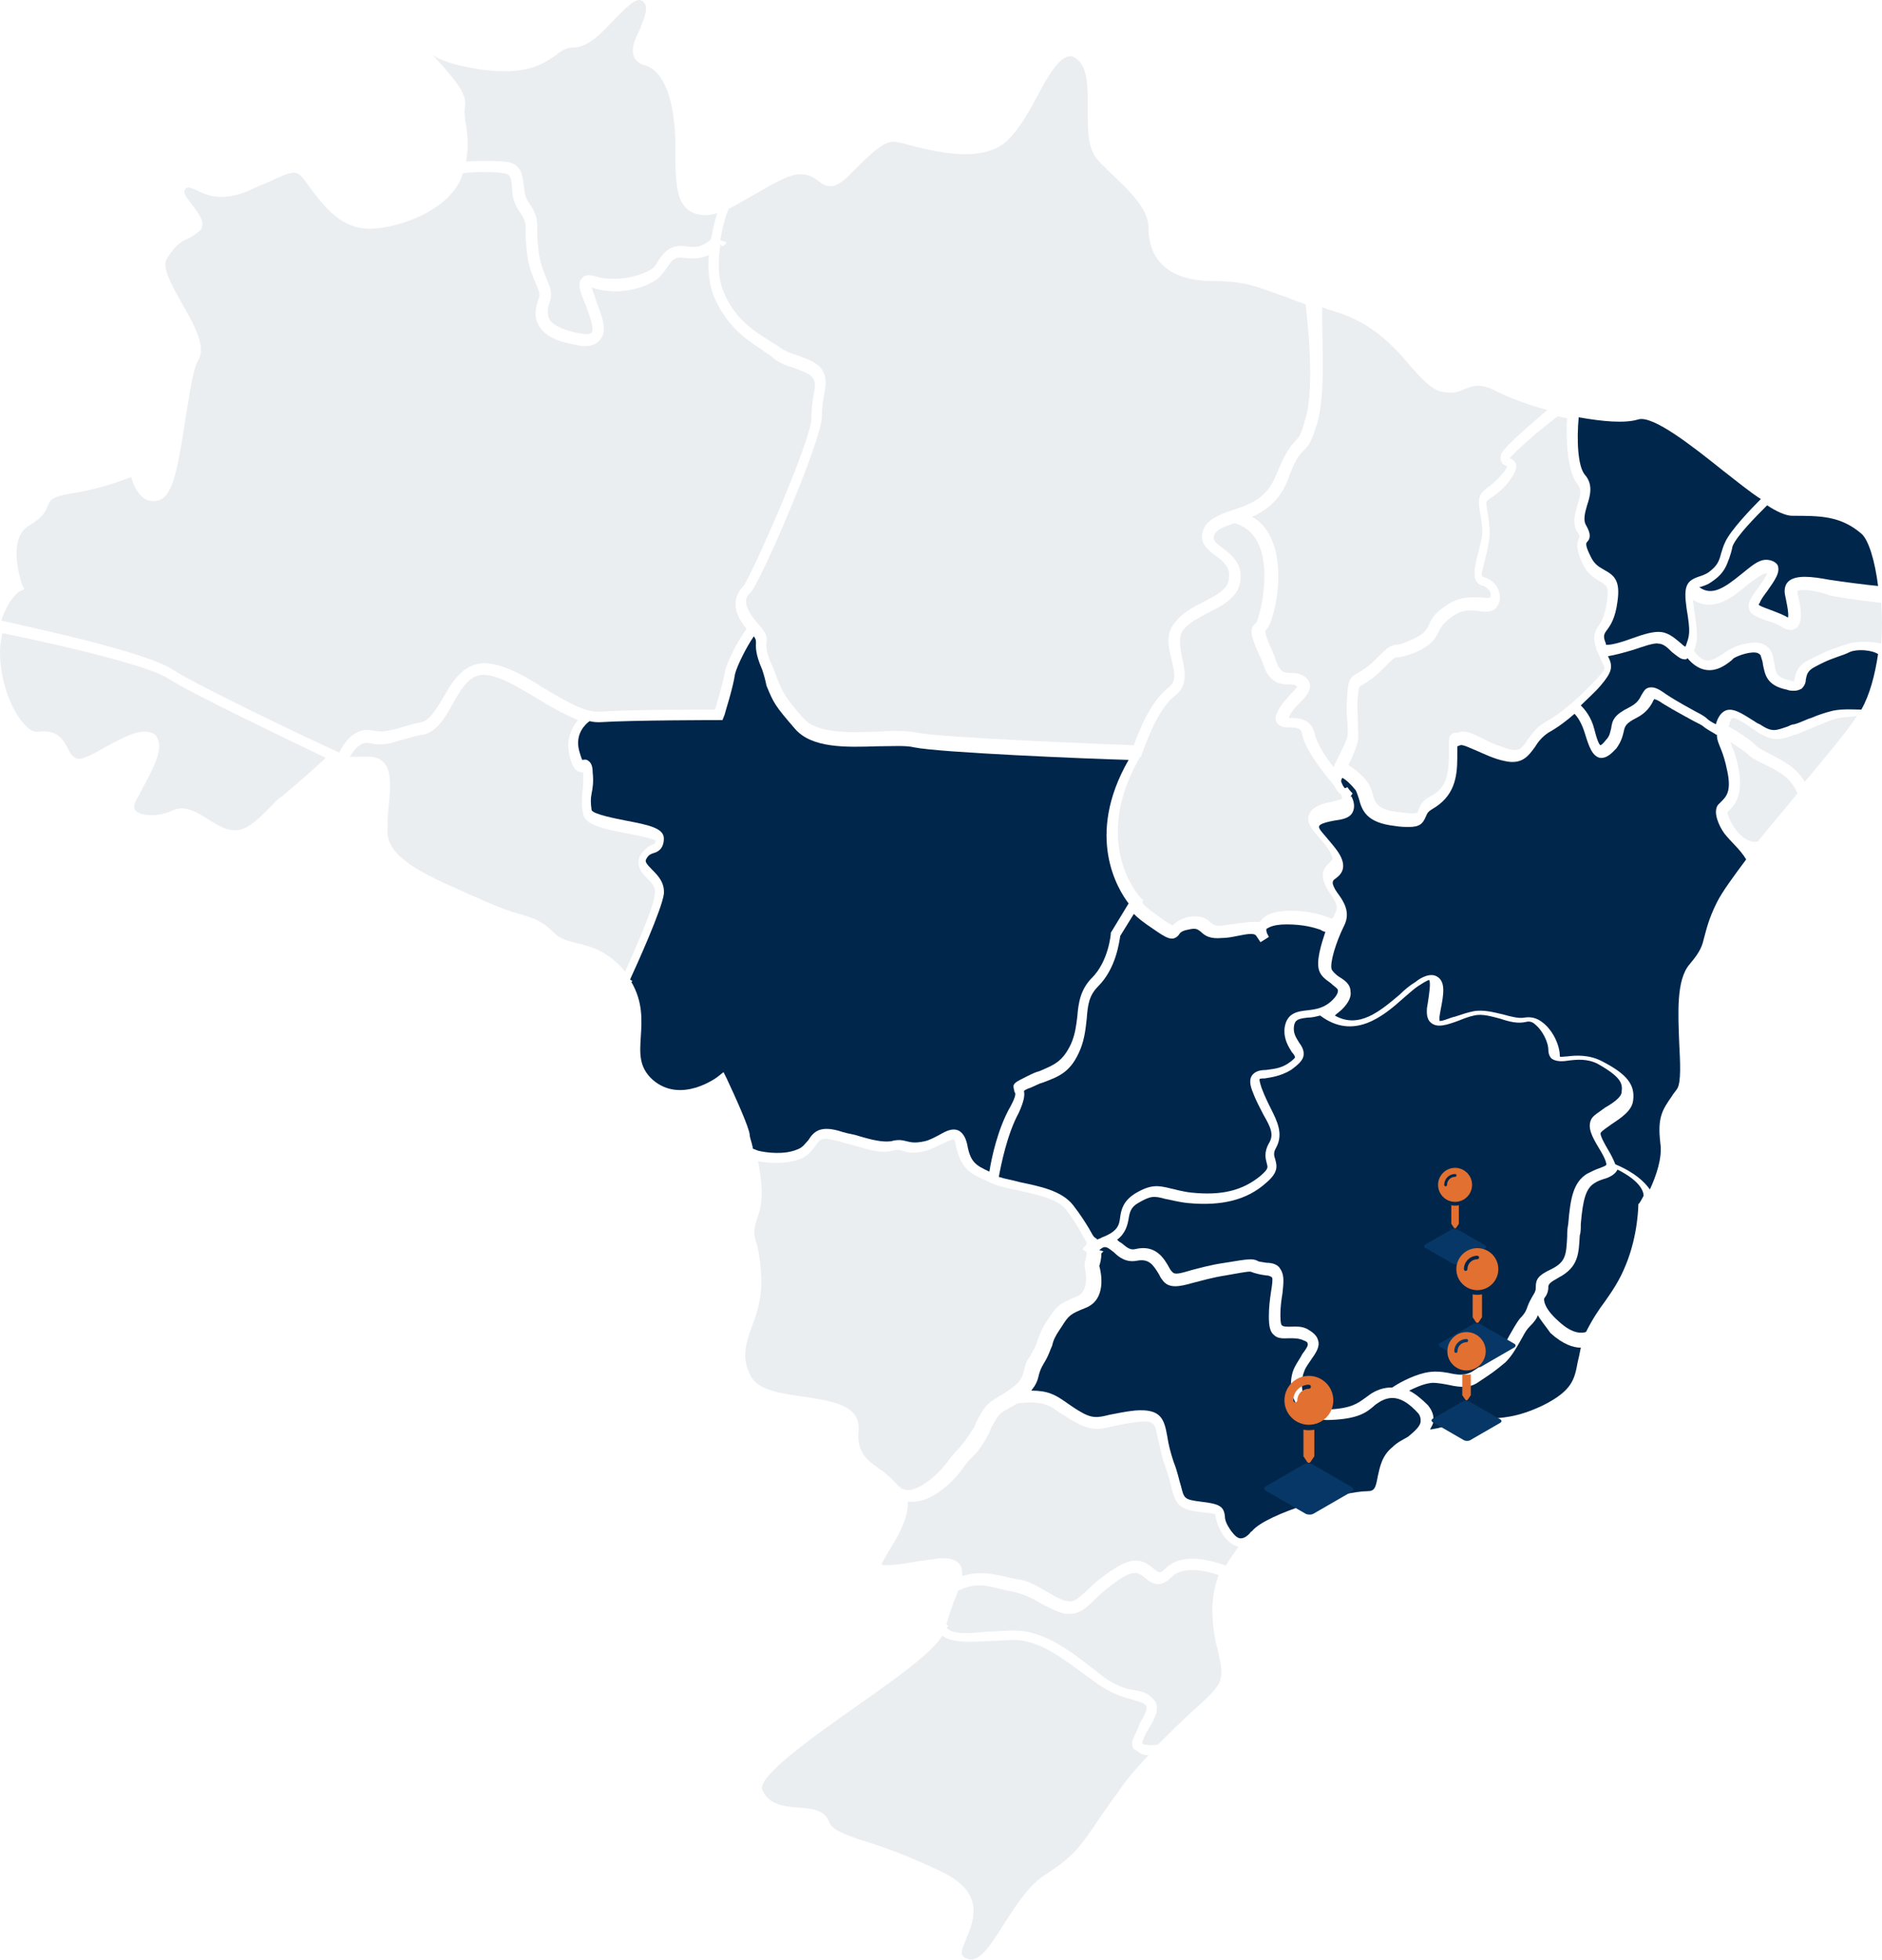 <?xml version="1.0" encoding="utf-8"?>
<svg version="1.1" id="Camada_1" data-name="Camada 1" xmlns="http://www.w3.org/2000/svg" width="516" height="537" viewBox="0 0 516 537" 
style="enable-background:new 0 0 516 537;" xml:space="preserve" fill="none">
<path d="M321.203 432.139C317.76 435.584 315.464 433.574 314.029 432.426C312.307 430.99 311.159 430.129 307.428 432.426C303.984 434.722 301.688 436.732 299.966 438.454C297.67 440.751 295.948 442.186 293.365 442.186C293.078 442.186 292.504 442.186 291.93 442.186C289.634 441.612 287.625 440.464 285.329 439.316C283.033 437.88 280.45 436.732 277.868 436.158C276.433 435.871 274.998 435.584 273.85 435.297C270.406 434.435 267.536 433.574 262.657 435.871C262.37 436.732 262.083 437.88 261.509 438.741C260.935 440.751 260.074 442.761 259.5 445.057L259.787 445.344L260.074 445.631L259.5 445.918C260.935 447.928 265.527 447.641 270.693 447.067C272.989 447.067 275.572 446.78 278.155 446.78C285.903 446.78 293.365 452.234 299.105 456.827C300.827 457.976 302.262 459.411 303.697 460.272C306.854 462.282 309.15 462.856 311.159 463.143C312.881 463.43 314.316 463.717 315.751 465.152C318.621 467.449 316.612 470.894 314.89 473.765C314.029 475.2 313.455 476.348 313.168 477.497C313.168 477.784 313.168 477.784 313.168 477.784C313.455 478.071 315.464 478.358 317.473 478.071C320.916 474.626 324.073 471.468 326.943 468.884C329.813 466.301 332.396 464.004 333.544 462.282C335.553 459.698 334.979 456.827 333.831 451.947C332.97 448.789 332.396 445.057 332.396 440.751C332.396 437.306 333.257 434.148 334.118 431.565C331.535 430.703 324.647 428.694 321.203 432.139Z" fill="#EBEEF1"/>
<path d="M507.176 178.651C506.028 179.225 505.167 179.512 504.306 179.799C502.871 180.373 501.436 180.66 497.705 182.67C495.409 183.818 495.409 184.966 495.122 186.115C495.122 186.976 494.835 187.837 493.974 188.698C493.4 188.985 492.826 189.272 491.965 189.272C491.391 189.272 490.53 189.272 489.956 188.985C484.216 187.837 483.929 184.679 483.355 182.096C483.355 181.521 483.068 180.66 482.781 179.799C482.781 179.512 482.494 179.225 481.92 178.938C480.198 178.364 476.754 179.512 475.319 180.373L474.745 180.947C473.31 182.096 470.727 184.105 467.57 183.531C465.849 183.244 464.127 182.096 462.692 180.373C462.692 180.373 462.405 180.373 462.405 180.66C462.118 180.66 462.118 180.66 461.831 180.66C460.683 180.66 459.535 179.512 458.387 178.651C457.239 177.502 456.091 176.354 454.656 176.354C453.508 176.067 450.351 177.215 447.768 178.076C444.898 178.938 442.602 179.512 440.88 179.799C442.315 182.67 442.028 184.105 438.871 187.837C437.149 189.847 435.14 191.569 433.418 193.292C434.566 194.44 436.288 196.449 437.149 199.894C438.01 203.339 438.584 204.2 438.871 204.2C438.871 204.2 439.445 203.913 440.306 202.765C441.454 201.617 441.454 200.468 441.741 199.607C442.028 197.311 442.602 195.875 446.62 193.866C448.916 192.717 449.49 191.569 450.064 190.421C450.638 189.56 450.925 188.698 452.073 188.411C453.508 188.124 454.656 188.698 456.665 190.134C460.109 192.43 462.979 193.866 464.988 195.014C466.71 195.875 467.571 196.449 468.145 197.023C468.431 197.311 469.292 197.885 470.44 198.459C471.014 196.449 471.875 195.301 473.023 194.727C475.032 193.866 477.328 195.301 480.485 197.311C481.059 197.598 481.633 198.172 482.494 198.459C485.938 200.755 486.799 200.181 490.243 199.033C490.817 198.746 491.391 198.459 491.965 198.459C493.974 197.885 495.409 197.024 496.557 196.736C498.566 195.875 500.288 195.301 502.584 194.727C505.454 194.153 508.61 194.44 510.332 194.44C512.628 190.421 514.063 184.966 514.924 179.225C513.202 178.076 509.184 177.789 507.176 178.651Z" fill="#00264B"/>
<path d="M312.593 245.826L313.454 246.688L313.167 247.262C313.454 247.836 314.602 248.984 318.333 251.568C318.907 252.142 320.916 253.29 321.49 253.577C322.351 252.716 323.499 251.855 325.795 251.281C329.239 250.707 330.674 251.568 331.822 252.716C332.683 253.29 332.97 253.865 335.266 253.577C336.988 253.29 338.136 253.29 339.571 253.003C341.867 252.716 343.876 252.429 345.311 252.716C345.311 252.716 345.311 252.429 345.598 252.429C346.746 250.707 349.329 249.558 353.633 249.558C353.633 249.558 353.633 249.558 353.92 249.558C359.086 249.558 362.243 250.707 363.965 251.281C364.539 251.568 365.4 251.855 365.4 251.568C365.4 251.568 365.687 251.281 365.974 250.42C367.122 248.41 366.261 247.262 364.826 244.965C363.965 243.817 363.104 242.382 362.817 240.946C362.243 238.362 363.678 237.214 364.539 236.353C365.4 235.492 365.687 235.492 364.826 233.769C363.965 232.047 362.817 230.898 361.669 229.463C359.66 227.166 357.077 224.583 359.947 221.712C361.382 220.564 363.391 219.99 365.113 219.703C365.974 219.415 367.696 219.128 367.983 218.841C367.983 218.841 367.983 218.267 367.696 217.693C367.122 217.406 366.261 216.258 365.687 215.109C362.817 211.664 357.938 205.636 357.077 201.33C356.79 199.607 355.929 199.32 353.633 199.32C352.485 199.32 351.051 199.32 350.19 198.172C349.329 197.024 349.903 195.588 350.19 195.301C351.051 193.004 352.772 191.569 353.92 190.134C354.494 189.56 355.642 188.411 355.642 188.124C355.068 187.55 354.494 187.55 353.346 187.55C351.337 187.55 348.181 187.263 346.459 182.383C345.885 180.66 345.311 179.512 344.737 178.364C343.302 174.632 342.154 172.335 344.45 170.613C345.311 169.177 348.468 157.407 345.311 149.656C343.876 146.211 341.58 144.202 338.423 143.34C335.84 144.202 333.544 145.063 332.97 146.498C332.396 147.934 332.97 148.508 335.266 150.23C337.562 151.953 340.432 154.249 340.145 158.555C339.858 163.436 335.553 165.732 331.535 167.742C328.952 169.177 326.369 170.325 324.647 172.335C322.925 174.345 323.499 176.928 324.073 180.086C324.934 183.818 325.795 187.837 322.064 190.708C316.611 195.014 313.454 206.21 313.167 206.21L312.88 207.358H312.593C298.818 231.186 312.593 245.826 312.593 245.826Z" fill="#EBEEF1"/>
<path d="M421.651 360.37C421.364 361.231 420.79 362.092 419.355 363.527C418.207 364.676 417.633 366.111 416.772 367.547C415.624 369.556 414.476 371.566 412.754 373.288C409.597 375.872 409.597 375.872 405.292 378.742C402.423 380.752 399.266 379.891 396.396 379.317C394.674 379.03 392.952 378.742 391.804 379.03C390.082 379.317 388.073 380.178 386.351 381.039C388.073 381.9 389.795 383.336 391.517 385.058C392.665 386.494 393.239 387.929 392.952 389.651C392.952 390.226 392.378 391.087 392.091 391.661H392.378C394.387 391.374 396.396 390.8 398.979 389.938C402.136 388.79 405.005 388.79 407.588 388.79C411.606 388.503 415.911 388.503 423.086 385.058C431.122 381.039 431.696 377.881 432.557 373.288C432.844 372.14 433.131 370.704 433.418 369.269C431.409 369.269 428.539 368.408 425.095 365.25C423.66 363.24 422.225 361.518 421.651 360.37Z" fill="#00264B"/>
<path d="M413.902 125.541C414.476 125.828 415.337 126.116 415.624 127.264C415.911 128.412 415.337 129.848 413.329 132.431C411.32 134.728 409.598 135.876 408.737 136.45C407.302 137.311 407.302 137.312 407.876 140.469C408.737 145.924 408.45 147.359 407.876 150.23C407.876 150.517 407.589 151.091 407.589 151.665C407.302 152.239 407.302 153.101 407.015 153.962C406.728 155.11 405.867 157.694 406.441 157.981C408.45 158.555 410.459 159.99 411.033 162.287C411.607 164.01 411.033 165.445 410.172 166.593C409.024 167.742 407.302 167.742 405.58 167.454C403.571 167.167 400.701 166.88 397.831 169.177C395.535 170.899 394.961 172.048 394.387 173.196C393.526 174.918 392.665 176.641 388.36 178.65C385.49 179.799 384.055 180.086 383.194 180.086C382.333 180.086 382.046 180.373 378.889 183.531C376.306 186.114 374.584 186.976 373.723 187.55C372.575 188.124 372.575 188.124 372.288 190.708C372.001 193.578 372.288 195.875 372.288 197.885C372.288 199.894 372.575 201.329 372.288 203.052C372.001 204.487 371.141 206.497 370.28 208.506C369.993 208.793 369.993 209.08 369.706 209.655C371.141 210.516 373.436 212.238 374.871 214.248C375.732 215.396 376.019 216.544 376.306 217.406C376.88 219.702 377.454 221.999 383.768 222.573C388.647 223.147 388.647 222.86 388.934 221.999C389.221 221.138 389.795 219.415 392.091 218.267C396.109 216.257 397.257 213.1 397.257 206.784C397.257 205.636 397.257 204.774 397.257 204.2C397.257 202.478 397.257 201.904 397.831 201.329C398.405 200.755 398.979 200.755 399.266 200.755C399.553 200.755 399.553 200.755 399.84 200.755C401.562 199.894 403.858 201.042 406.728 202.478C408.737 203.626 411.32 204.487 413.902 205.348C416.485 205.923 417.346 205.061 418.781 202.765C419.929 201.329 421.077 199.32 423.66 197.885C428.252 195.301 432.844 191.282 437.723 186.114C440.306 183.244 440.306 183.244 439.158 181.234C438.871 180.66 438.584 179.799 438.01 178.65C438.01 178.363 437.723 178.363 437.723 178.076V177.789C436.575 174.631 437.149 173.196 438.297 171.474C439.158 170.325 440.019 168.603 440.593 164.871C441.167 160.852 440.593 160.565 438.871 159.416C437.436 158.555 435.14 157.407 433.705 153.962C431.983 150.23 432.27 148.507 433.131 147.072C433.131 147.072 433.131 146.785 432.557 145.924C430.835 143.34 431.983 140.469 432.557 138.173C433.418 135.589 433.705 134.154 432.557 132.718C429.4 128.986 429.4 118.652 429.687 114.633C428.826 114.345 427.965 114.345 427.104 114.058C421.364 118.364 415.624 123.532 413.902 125.541Z" fill="#EBEEF1"/>
<path d="M443.463 320.466C442.889 321.902 440.88 322.763 439.732 323.05C438.871 323.337 438.01 323.624 437.149 324.198C434.853 325.634 433.992 328.504 433.418 335.394C433.418 336.543 433.418 337.691 433.131 338.552C432.844 343.432 432.844 347.164 427.391 350.035C424.808 351.471 424.808 351.758 424.521 352.332C424.521 353.193 424.521 354.341 423.373 355.777C423.373 355.777 422.799 358.073 427.391 362.092C431.409 365.824 433.992 365.25 434.853 364.963C436.575 361.518 438.297 358.934 440.019 356.638C442.028 353.767 444.037 350.896 445.759 346.59C449.203 338.265 449.203 329.94 449.203 329.653V329.94L449.49 329.653C449.49 329.653 450.064 328.792 450.638 327.643C450.638 326.495 449.777 323.624 443.463 320.466Z" fill="#00264B"/>
<path d="M302.549 342.858C302.549 342.858 302.262 343.145 301.975 343.432C301.975 344.868 301.688 346.016 301.401 346.877C301.975 348.887 303.41 356.064 297.67 358.36C293.365 360.083 293.078 360.37 291.069 363.527L290.495 364.389C289.347 366.111 288.773 367.259 288.486 368.695C287.912 369.843 287.625 371.279 286.19 373.575C285.33 375.011 285.043 375.872 284.756 377.02C284.469 378.455 283.895 379.604 282.747 381.039C287.338 381.039 289.347 382.187 292.217 384.197C293.078 384.771 294.226 385.632 295.661 386.494C299.392 388.79 300.827 388.503 304.271 387.642C305.993 387.355 308.289 386.781 311.159 386.494C318.334 385.919 319.195 388.79 320.056 393.67C320.343 395.68 320.917 397.977 321.778 400.56C322.926 403.431 323.213 405.441 323.787 407.163C324.648 410.608 324.648 410.895 329.239 411.469C334.118 412.043 335.553 412.618 335.84 415.488C335.84 416.349 336.127 417.498 337.562 419.507C338.423 420.656 339.284 421.517 340.145 421.517C341.293 421.517 342.154 420.656 342.728 420.081C342.728 419.794 343.015 419.794 343.302 419.507C347.32 414.627 368.557 408.598 374.871 408.598C376.88 408.598 377.167 407.737 377.741 404.579C378.315 401.996 378.889 398.838 381.759 396.541C383.194 395.106 384.629 394.532 386.064 393.67C387.786 392.235 389.508 390.8 389.508 389.364C389.508 388.79 389.508 388.216 388.934 387.355C384.055 381.9 380.898 382.762 378.602 383.91C377.741 384.484 377.167 384.771 376.593 385.345C374.584 387.068 372.288 388.79 364.827 389.077C359.661 389.364 357.078 387.068 355.643 385.058C353.347 381.613 353.634 377.02 355.069 374.436C355.643 373.288 356.504 372.14 357.078 370.991C357.939 369.843 358.8 368.695 358.513 368.121C358.513 367.834 358.226 367.547 357.365 367.259C356.217 366.685 354.782 366.685 353.634 366.685C352.199 366.685 350.477 366.972 349.329 365.824C348.181 364.963 347.894 363.24 347.894 360.657C347.894 358.073 348.181 356.064 348.468 354.054C348.755 352.332 349.042 350.322 348.755 350.035C348.468 349.748 347.894 349.461 347.033 349.461C345.024 349.174 344.163 348.887 343.302 348.6C342.728 348.312 342.441 348.312 336.127 349.461C332.396 350.035 329.526 350.896 327.23 351.47C323.213 352.619 320.343 353.193 318.621 350.609C318.334 350.322 318.047 349.748 317.76 349.174C316.038 346.303 314.89 344.868 311.733 345.442C308.863 346.016 306.854 344.58 305.419 343.145C304.271 342.284 303.697 341.71 302.836 341.71C302.549 341.71 301.975 341.997 301.401 342.571L302.549 342.858Z" fill="#00264B"/>
<path d="M504.018 196.736C502.009 197.311 500.574 197.885 498.565 198.746C497.13 199.32 495.695 199.894 493.686 200.755C493.112 201.043 492.538 201.33 491.964 201.33C488.233 202.765 486.224 203.339 481.633 200.468C481.059 199.894 480.198 199.607 479.624 199.033C477.902 197.885 475.606 196.449 475.032 196.736C474.745 196.736 474.458 197.311 474.171 198.172C474.171 198.459 474.171 198.746 473.884 199.033C476.467 200.468 479.624 202.478 481.346 204.2C482.207 205.062 483.929 205.923 485.65 206.784C488.807 208.506 492.538 210.229 494.834 214.248C500.287 207.645 505.74 201.33 509.184 196.162C507.462 196.449 505.453 196.449 504.018 196.736Z" fill="#EBEEF1"/>
<path d="M484.216 209.655C482.494 208.794 480.485 207.932 479.337 206.784C478.189 205.636 476.18 204.487 474.458 203.339C474.458 203.626 474.745 203.913 474.745 204.2C475.319 205.636 476.18 207.645 476.754 211.09C477.902 217.98 475.606 220.564 474.171 221.999C473.884 222.286 473.597 222.573 473.597 222.573C473.597 223.147 474.745 226.592 477.328 228.889C478.763 230.324 480.485 230.898 481.92 230.611C485.364 226.305 489.095 221.999 492.826 217.406C491.104 213.1 487.66 211.377 484.216 209.655Z" fill="#EBEEF1"/>
<path d="M207.842 315.299C210.137 315.873 215.016 316.447 218.46 315.012C220.182 314.438 220.756 313.289 221.617 312.428C223.052 310.131 224.774 308.409 229.94 309.844C231.662 310.418 233.097 310.706 234.532 310.993C239.124 312.428 241.994 313.002 244.29 312.715C246.299 312.141 247.447 312.428 248.595 312.715C249.742 313.002 250.89 313.289 253.473 312.715C254.908 312.428 256.343 311.567 257.491 310.993C259.5 309.844 261.222 308.983 262.944 309.844C264.379 310.706 264.953 312.428 265.24 313.863C266.101 318.457 267.536 319.318 271.267 321.04C271.841 317.308 273.563 309.27 277.007 303.242C278.729 300.084 278.442 299.51 278.155 299.223C278.155 298.935 277.868 298.361 277.868 297.5C278.155 296.639 278.729 296.352 281.599 294.916C282.747 294.342 283.895 293.768 285.043 293.481C289.061 291.759 291.356 290.897 293.652 286.017C294.8 283.433 295.087 280.85 295.374 278.553C295.661 274.821 296.235 271.089 299.392 267.931C303.984 263.338 304.558 255.874 304.558 255.874V255.587L309.437 247.549C306.567 243.817 297.383 229.176 309.437 208.219C298.531 207.932 257.491 206.21 250.603 204.775C248.308 204.2 244.577 204.487 240.559 204.487C231.949 204.775 222.478 205.062 217.886 199.607C212.433 193.291 212.146 192.717 210.137 187.837C209.85 186.402 209.563 185.253 208.99 183.531C206.981 178.938 207.268 177.215 207.268 176.067C207.268 175.493 207.268 175.206 206.694 174.344C204.685 177.215 202.102 182.383 201.528 184.679C200.954 188.698 198.658 195.588 198.658 195.875L198.084 197.311H196.936C196.649 197.311 173.689 197.311 164.506 197.885C163.645 197.885 162.784 197.885 161.636 197.598C160.488 198.459 157.618 201.043 158.766 205.636C159.34 207.645 159.627 208.219 159.627 208.219C159.914 208.219 160.775 207.932 161.349 208.507C162.21 209.081 162.497 210.229 162.497 211.664C162.784 214.248 162.497 215.97 162.21 217.406C161.923 218.841 161.923 219.99 162.21 221.999C162.784 223.147 168.81 224.296 171.68 224.87C177.707 226.018 182.012 226.879 182.012 229.75C182.012 232.621 180.29 233.482 179.142 233.769C178.281 234.056 177.707 234.343 177.133 235.492C176.846 236.066 177.133 236.64 178.855 238.362C180.29 239.798 182.299 241.807 182.012 244.965C181.438 249.271 174.55 264.486 172.828 268.218C172.828 268.218 172.828 268.218 172.828 268.505L173.402 268.792L173.115 269.08C176.272 274.534 175.985 279.414 175.698 284.007C175.411 288.601 175.124 292.333 178.855 295.778C186.604 302.667 196.649 295.203 196.936 294.916L198.371 293.768L199.232 295.491C201.528 300.371 205.546 309.27 205.546 310.993C205.546 311.28 205.833 312.428 206.12 313.289C206.12 313.576 206.407 314.15 206.407 314.725L207.842 315.299Z" fill="#00264B"/>
<path d="M0.633 173.483C0.346 174.632 0.346 175.78 0.059 176.928C-0.515 185.828 3.216 195.301 7.233 199.033C8.094 199.894 9.242 200.756 10.677 200.469C15.556 199.894 17.278 202.478 18.426 204.775C19 205.923 19.574 207.071 20.722 207.645C21.583 208.794 25.888 206.497 28.758 204.775C32.489 202.765 36.507 200.469 39.664 200.469C41.673 200.469 42.821 201.33 43.108 202.191C44.83 205.062 42.247 210.229 39.09 215.971C38.516 217.119 37.942 218.267 37.368 219.128C36.22 221.425 37.081 221.999 37.368 222.286C38.803 223.722 43.682 223.722 46.839 222.286C50.569 220.277 54.013 222.573 57.17 224.583C59.179 225.731 61.188 227.167 63.484 227.454C67.215 228.028 70.372 224.87 73.529 221.712C74.677 220.564 75.825 219.128 77.26 218.267C80.704 215.396 87.305 209.655 89.314 207.645C79.269 202.765 52.578 190.134 45.977 185.828C39.09 181.522 7.807 174.919 0.633 173.483Z" fill="#EBEEF1"/>
<path d="M310.584 476.636C311.158 475.2 312.019 473.765 312.593 472.043C314.028 469.746 314.889 467.737 314.028 467.162C313.167 466.301 312.019 466.301 310.584 465.727C308.576 465.153 305.993 464.579 302.262 462.282C300.827 461.421 299.105 459.985 297.383 458.837C291.93 454.818 285.042 449.364 278.154 449.364C275.571 449.364 273.275 449.651 270.979 449.651C265.814 449.938 261.222 450.225 258.352 448.215C255.482 452.809 247.159 458.837 234.531 467.736C223.913 475.2 207.554 486.683 208.989 490.415C210.711 494.435 214.729 495.009 219.034 495.296C222.478 495.583 226.209 495.87 227.357 499.315C228.218 501.611 232.522 503.047 238.836 505.056C244.289 506.779 250.89 509.363 258.639 513.094C270.118 518.836 266.962 526.3 264.953 531.18C263.231 535.199 263.231 535.773 264.953 536.635C268.11 538.07 270.979 534.051 275.284 527.161C278.441 522.281 281.885 516.826 286.19 513.956C294.226 508.788 295.948 506.492 302.262 497.018C303.41 495.583 304.558 493.573 305.993 491.851C308.576 487.832 311.732 484.387 314.889 480.942C313.454 480.942 312.306 480.368 311.445 479.507C310.871 479.507 310.01 478.358 310.584 476.636Z" fill="#EBEEF1"/>
<path d="M271.554 391.661L271.267 392.522C268.971 396.828 267.823 397.977 266.675 399.125C265.814 399.986 264.953 400.847 263.805 402.57C260.935 406.589 255.482 411.182 250.89 411.469C250.603 411.469 250.316 411.469 250.029 411.469C249.742 411.469 249.168 411.469 248.881 411.469C249.168 416.062 246.011 421.23 243.716 424.962C242.855 426.397 241.994 427.833 241.707 428.694C243.142 429.268 248.307 428.407 251.464 427.833C253.473 427.546 255.769 427.258 257.778 426.971C258.065 426.971 258.639 426.971 258.926 426.971C260.648 426.971 262.083 427.546 262.944 428.407C263.805 429.268 263.805 430.416 263.805 431.852C268.397 430.416 271.841 431.277 274.998 431.852C276.146 432.139 277.294 432.426 278.729 432.713C281.886 433 284.469 434.722 287.051 436.158C289.06 437.306 290.782 438.454 292.791 438.741C294.513 439.029 295.374 438.167 297.957 435.871C299.679 434.148 302.262 431.852 305.993 429.555C311.733 425.823 314.603 428.407 316.325 429.842C317.76 430.99 318.047 431.277 319.482 429.842C324.361 424.962 332.683 427.833 336.127 428.981C337.275 426.971 338.423 425.536 339.571 423.814C338.136 423.526 336.701 422.378 335.553 420.943C333.831 418.359 333.544 416.637 333.257 415.488C333.257 415.201 333.257 414.914 333.257 414.914C333.257 414.914 332.396 414.627 329.526 414.34C323.213 413.766 322.352 412.043 321.204 407.737C320.917 406.302 320.343 404.292 319.482 401.709C318.334 398.838 318.047 396.254 317.473 394.245C316.612 389.939 316.612 389.077 311.733 389.652C308.863 389.939 306.854 390.513 305.132 390.8C301.688 391.661 299.105 392.235 294.226 389.364C292.791 388.503 291.643 387.642 290.495 387.068C287.338 384.771 285.903 383.91 279.016 384.484C278.155 385.058 277.581 385.345 277.007 385.632C273.85 387.355 273.85 387.355 271.554 391.661Z" fill="#EBEEF1"/>
<path d="M474.171 152.814C473.31 155.11 472.736 157.12 469.292 159.416C468.144 160.278 466.996 160.565 466.135 160.852H465.848C469.292 163.436 472.736 161.139 477.328 157.407C479.911 155.397 481.92 153.388 484.216 153.388C485.651 153.388 486.799 153.962 487.373 154.823C488.234 156.833 486.512 159.129 484.503 162C483.642 163.148 482.781 164.297 482.494 165.158C482.207 165.445 482.207 165.732 482.207 165.732C482.494 166.019 483.929 166.593 484.79 166.88C486.225 167.455 487.947 168.029 489.669 168.89C489.956 169.177 490.243 169.177 490.243 169.177C490.53 168.029 489.669 164.297 489.382 162.861C489.095 161.139 489.669 159.991 490.243 159.416C492.252 157.407 496.844 157.981 501.435 158.842C505.166 159.416 511.767 160.278 514.924 160.565C514.063 153.675 512.341 147.933 510.332 146.211C504.592 141.331 499.14 141.331 491.391 141.331C489.669 141.331 487.086 140.182 484.503 138.46C481.633 141.331 476.18 146.785 475.032 149.656C474.745 151.091 474.458 151.953 474.171 152.814Z" fill="#00264B"/>
<path d="M492.826 162C492.826 162 492.826 162.287 492.826 162.574C493.973 167.168 494.26 170.613 492.539 172.048C491.965 172.335 491.678 172.622 491.104 172.622C490.243 172.622 489.382 172.335 488.521 171.761C487.086 170.9 485.651 170.325 484.216 170.038C482.207 169.177 480.198 168.603 479.624 167.168C479.337 166.306 479.337 165.158 479.911 164.297C480.485 163.149 481.346 162 482.207 160.852C483.068 159.704 484.216 157.981 484.503 157.12C484.503 157.12 484.503 157.12 484.216 157.12C483.068 157.12 481.059 158.842 479.05 160.278C475.319 163.436 469.866 168.029 464.126 164.297C464.126 164.871 464.413 165.732 464.413 166.593C465.561 174.057 465.561 175.206 464.413 178.364C465.561 179.799 466.709 180.947 467.857 180.947C469.579 181.234 471.301 179.799 472.736 178.938C473.023 178.651 473.31 178.651 473.597 178.364C475.606 176.928 480.198 175.493 483.068 176.354C484.503 176.928 485.364 177.789 485.938 179.225C486.225 180.086 486.225 180.947 486.512 181.809C486.799 184.392 487.086 185.541 490.53 186.402C491.391 186.689 491.678 186.689 491.965 186.689V186.402C492.252 184.966 492.539 182.383 496.269 180.66C500.287 178.651 501.722 178.077 503.444 177.502C504.305 177.215 504.879 176.928 506.027 176.641C508.897 175.493 513.202 175.78 515.785 176.354C516.072 172.622 516.072 168.89 515.785 165.158C512.915 164.871 505.74 164.01 501.722 163.149C498.852 162 493.686 161.139 492.826 162Z" fill="#EBEEF1"/>
<path d="M434.566 130.135C436.862 132.719 436.001 135.876 435.14 138.46C434.566 140.47 433.992 142.479 434.853 143.915C436.001 145.924 436.288 147.359 435.14 148.508C434.853 148.795 434.566 149.369 436.001 152.24C437.149 154.823 438.584 155.398 440.019 156.259C442.602 157.694 444.324 159.13 443.463 164.871C442.889 169.464 441.454 171.474 440.593 172.622C439.732 173.77 439.445 174.345 440.306 176.354C440.306 176.354 440.306 176.354 440.306 176.641C441.454 176.928 445.185 175.78 447.481 174.919C450.638 173.77 453.508 172.909 455.517 173.196C457.813 173.483 459.535 175.206 460.97 176.354C461.257 176.641 461.544 176.928 462.118 177.215C463.266 174.057 463.553 173.483 462.405 166.594C461.544 160.565 462.405 159.13 465.848 157.981C466.709 157.694 467.57 157.407 468.431 156.833C470.727 155.11 471.301 153.962 471.875 151.666C472.162 150.804 472.449 149.656 473.023 148.508C474.458 145.35 479.911 139.608 482.781 136.738C479.624 134.728 476.18 131.857 472.449 128.987C463.84 122.097 453.221 113.772 449.203 114.92C445.472 116.068 439.445 115.494 432.844 114.346C432.27 120.374 432.557 127.838 434.566 130.135Z" fill="#00264B"/>
<path d="M361.096 116.068C359.661 120.948 358.8 122.097 357.365 123.532C356.217 124.68 355.069 125.829 353.06 131.57C350.764 137.312 347.033 139.895 343.302 141.618C346.459 143.34 348.468 146.498 349.616 150.517C351.912 159.13 349.042 171.187 347.033 172.622C346.746 172.909 347.033 174.345 348.181 176.928C348.755 178.077 349.329 179.512 349.903 181.234C351.051 184.392 352.199 184.392 354.208 184.392C355.356 184.392 357.078 184.679 358.226 185.828C360.522 188.124 358.226 190.708 356.504 192.43C355.356 193.579 353.921 195.014 353.347 196.737C353.634 196.737 353.921 196.737 354.208 196.737C356.217 196.737 359.661 197.024 360.522 201.33C361.096 203.626 363.105 207.071 365.688 210.229C365.975 209.081 366.836 207.932 367.41 206.497C368.271 204.775 369.132 203.052 369.419 201.904C369.706 200.756 369.419 199.32 369.419 197.598C369.132 195.588 369.132 193.005 369.419 189.847C369.706 186.115 370.28 185.541 372.289 184.392C373.15 183.818 374.584 183.244 376.88 180.947C380.324 177.502 380.898 176.928 382.907 176.641C383.768 176.641 384.629 176.354 387.212 175.206C390.369 173.77 390.943 172.909 391.804 171.187C392.378 169.751 393.239 168.029 396.396 166.019C400.414 163.149 403.858 163.723 406.441 163.723C407.015 163.723 408.163 164.01 408.45 163.723C408.737 163.436 408.737 162.862 408.737 162.574C408.45 161.713 407.589 160.852 406.728 160.565C405.58 160.278 405.006 159.704 404.719 159.13C403.858 157.407 404.432 155.111 405.006 152.527C405.293 151.953 405.293 151.091 405.58 150.517C405.58 149.943 405.867 149.369 405.867 149.082C406.441 146.785 406.728 145.924 405.867 140.757C405.006 136.451 405.58 135.302 407.876 133.58C408.737 133.006 410.172 131.857 411.894 129.848C412.755 128.987 413.042 128.125 413.329 127.838C412.755 127.551 411.894 127.264 411.607 126.403C411.32 126.116 411.32 125.255 411.607 124.393C412.468 122.384 419.929 116.068 424.234 112.336C418.781 110.901 413.616 108.891 410.172 107.169C405.867 104.872 403.858 105.733 401.562 106.595C399.84 107.456 397.831 108.03 394.674 107.169C392.091 106.308 389.795 103.724 386.925 100.566C382.62 95.399 376.593 88.509 365.975 85.351C364.827 85.064 363.392 84.49 362.531 84.203C362.244 91.093 363.679 107.743 361.096 116.068Z" fill="#EBEEF1"/>
<path d="M472.736 228.315C471.301 226.306 469.579 222.574 471.014 220.564C471.301 220.277 471.588 219.99 471.875 219.703C473.31 218.267 474.745 216.832 473.597 211.378C473.023 208.507 472.449 206.784 471.875 205.349C471.301 203.914 470.727 202.765 470.727 201.33C470.44 201.33 470.153 201.043 470.153 201.043C468.144 199.895 467.283 199.32 466.996 199.033C466.709 198.746 465.561 198.172 464.413 197.598C462.404 196.45 459.534 195.014 455.804 192.718C454.656 191.856 453.795 191.569 453.508 191.569C453.508 191.856 453.221 191.856 453.221 192.143C452.647 193.292 451.499 195.301 448.629 196.737C445.759 198.172 445.472 199.033 445.185 200.469C444.898 201.617 444.611 203.052 443.176 205.062C442.028 206.21 440.593 207.933 438.584 207.646C436.575 207.071 435.714 204.775 434.566 201.043C433.705 198.172 432.557 196.45 431.696 195.588C429.4 197.598 427.104 199.32 424.521 200.756C422.799 201.904 421.651 203.339 420.79 204.775C419.068 207.071 417.346 209.655 412.468 208.507C409.598 207.933 406.728 206.497 404.719 205.636C403.284 205.062 400.988 203.914 400.414 204.201C400.127 204.201 399.84 204.488 399.553 204.488C399.553 204.488 399.553 204.775 399.553 205.062C399.553 205.636 399.553 206.497 399.553 207.646C399.553 213.1 398.692 218.267 392.665 221.712C391.23 222.574 391.23 223.148 390.943 223.722C390.082 225.731 389.221 226.593 386.351 226.593C385.203 226.593 384.055 226.593 382.333 226.306C374.872 225.444 373.437 222.286 372.576 218.842C372.289 217.98 372.002 217.119 371.715 216.545C370.567 215.11 369.132 213.674 367.984 213.1C367.984 213.387 367.697 213.674 367.697 213.961C367.697 214.248 367.984 214.822 368.271 215.397C368.558 215.684 368.558 215.971 368.845 215.971L369.419 215.684C369.993 216.545 370.567 217.119 370.854 217.406L370.28 218.267H370.567C371.428 219.99 371.428 221.425 370.854 222.574C369.993 224.296 367.697 224.583 365.688 224.87C364.253 225.157 362.818 225.444 361.957 226.018C361.383 226.593 361.383 226.88 363.679 229.463C364.827 230.899 366.262 232.334 367.41 234.344C369.419 238.076 367.41 239.798 366.262 240.659C365.401 241.233 365.401 241.521 365.401 242.095C365.688 243.243 366.262 244.104 367.123 245.253C368.558 247.262 370.28 250.133 368.558 253.578C366.262 258.171 364.54 263.912 365.114 265.635C365.401 266.209 366.262 267.07 367.123 267.644C368.558 268.506 370.28 269.654 370.28 271.664C370.567 273.099 369.706 274.821 367.984 276.544C367.41 277.118 366.549 277.692 365.975 278.266C372.576 281.998 378.315 277.118 383.768 272.525C385.203 271.089 386.638 269.941 388.073 269.08C389.795 267.644 392.378 266.496 394.1 267.644C396.396 269.08 395.822 272.525 394.961 276.831L394.674 278.553C394.674 279.415 394.674 279.702 394.674 279.702C395.248 279.989 397.544 278.84 398.979 278.553C400.701 277.979 402.423 277.405 403.858 277.118C406.728 276.544 409.598 277.405 412.181 277.979C414.19 278.553 416.485 279.127 417.92 278.84C419.642 278.553 421.364 278.84 423.086 280.276C425.669 282.285 427.678 286.304 427.678 289.462C427.678 289.749 428.826 289.462 429.687 289.462C431.983 289.175 435.714 288.888 439.445 290.898C446.046 294.343 448.342 297.213 447.768 301.519C447.481 304.39 444.324 306.4 441.741 308.122C440.593 308.983 439.158 309.845 438.871 310.419C438.584 310.993 440.019 313.577 440.88 315.012C441.741 316.447 442.315 317.596 442.889 319.031C448.342 321.328 450.925 323.911 452.36 325.921C454.082 322.189 455.804 317.309 455.23 313.29C454.369 306.113 455.804 304.103 458.386 300.371C458.673 299.797 459.247 299.223 459.821 298.362C460.969 296.639 460.682 291.185 460.395 285.73C460.108 277.692 459.534 268.506 463.265 264.2C466.422 260.468 466.709 259.032 467.283 256.736C467.857 254.726 468.431 251.855 470.727 247.262C472.162 244.391 475.319 240.085 478.763 235.492C477.041 232.621 474.745 230.899 472.736 228.315Z" fill="#00264B"/>
<path d="M296.235 337.404C295.374 335.968 294.226 333.959 292.217 331.375C289.922 328.504 284.469 327.356 279.303 326.208C276.433 325.633 273.85 325.059 271.841 324.198L270.693 323.624C266.101 321.614 263.518 320.466 262.083 313.863C261.796 312.141 261.509 312.141 261.509 312.141C261.222 312.141 259.787 312.715 258.639 313.289C257.204 313.863 255.769 314.725 254.047 315.299C250.604 316.16 248.882 315.873 247.447 315.299C246.586 315.012 245.725 315.012 244.577 315.299C241.42 316.16 238.263 315.012 233.097 313.576C231.662 313.289 230.227 312.715 228.792 312.428C225.348 311.567 224.774 312.141 223.626 313.863C222.765 315.012 221.617 316.734 219.321 317.595C215.59 319.031 210.711 318.744 207.842 318.169C208.703 322.763 209.564 328.504 207.842 333.097C206.407 337.404 206.694 337.978 207.268 340.274C207.842 341.997 208.416 344.58 208.703 349.748C208.99 355.489 207.555 359.795 206.12 363.527C204.398 368.408 203.25 372.14 205.833 377.02C207.842 381.039 214.442 381.9 220.756 382.761C228.218 383.91 235.967 385.058 235.393 391.948C234.819 397.977 237.689 399.986 240.846 402.283C242.568 403.431 244.577 405.153 246.299 407.163C246.586 407.45 246.586 407.45 246.873 407.45L247.16 407.163L246.873 407.737C247.447 408.024 248.308 408.311 249.169 408.311C252.612 408.024 257.204 404.005 259.787 400.56C261.222 398.551 262.083 397.689 262.944 396.828C264.092 395.393 264.953 394.532 267.249 390.8L267.536 389.938C270.119 385.058 270.406 384.771 274.137 382.474C274.711 382.187 275.572 381.613 276.433 381.039C279.877 378.742 280.164 377.594 280.738 375.585C281.025 374.436 281.312 373.001 282.46 371.566C283.608 369.556 284.182 368.408 284.469 367.259C285.043 365.824 285.33 364.676 286.765 362.379L287.339 361.518C289.635 358.073 290.209 357.212 295.374 355.202C299.105 353.48 297.383 347.164 297.383 347.164V346.59V346.016C297.67 345.155 297.957 344.006 297.957 343.145L296.809 342.284C297.096 341.71 297.67 341.423 297.957 340.848C297.957 340.848 297.957 340.848 297.957 340.561C297.957 340.274 297.096 339.126 296.235 337.404Z" fill="#EBEEF1"/>
<path d="M177.707 240.946C176.272 239.511 174.263 237.501 175.411 234.631C176.559 232.621 177.994 231.76 178.855 231.473C179.716 231.186 179.716 230.899 179.716 230.325C179.142 229.75 174.55 228.889 171.68 228.315C165.653 227.167 160.488 226.018 159.914 223.148C159.34 220.564 159.627 219.129 159.627 217.406C159.914 215.971 159.914 214.535 159.914 212.526C159.914 212.239 159.914 211.952 159.914 211.665C157.618 211.665 156.757 209.655 156.183 207.071C155.035 202.765 156.757 199.32 158.479 197.311C155.035 195.875 151.304 193.866 147.573 191.569C142.694 188.699 137.815 185.541 133.51 184.967C129.205 184.392 126.909 187.837 124.039 193.005C122.031 196.737 119.735 200.469 116.004 201.33C113.421 201.617 111.699 202.478 109.977 202.765C107.107 203.626 105.098 204.488 101.367 203.626C99.071 203.052 97.062 205.349 95.914 207.358H101.367C102.802 207.358 104.237 207.933 105.098 208.794C107.394 211.09 107.107 215.684 106.533 221.138C106.246 223.435 106.246 225.731 106.246 228.028C106.246 235.205 117.439 240.085 127.196 244.391C128.918 245.252 130.64 245.827 132.362 246.688C136.954 248.697 140.111 249.846 142.407 250.42C146.138 251.568 148.434 252.142 151.878 255.587C153.6 257.31 155.896 257.884 158.192 258.458C161.923 259.319 166.514 260.468 171.393 266.209C174.263 259.893 179.142 248.697 179.429 245.54C180.003 243.53 179.142 242.382 177.707 240.946Z" fill="#EBEEF1"/>
<path d="M138.676 44.299C142.981 44.873 143.268 48.031 143.555 50.615C143.842 52.337 143.842 54.06 144.99 55.495C147.286 58.94 147.286 60.088 147.286 62.959C147.286 64.108 147.286 65.543 147.573 67.84C147.86 71.859 149.008 74.155 149.869 76.452C150.73 78.461 151.304 79.897 151.017 81.619C151.017 81.906 150.73 82.48 150.73 82.767C150.156 84.203 149.869 86.212 150.73 87.648C151.878 89.37 154.748 90.519 159.053 91.38C160.775 91.667 161.923 91.667 162.21 91.093C163.071 89.944 161.349 85.638 160.488 83.342C159.053 79.897 158.192 77.6 159.627 76.165C160.201 75.303 161.349 75.303 162.784 75.591C168.811 77.6 175.986 75.591 178.855 73.581C179.716 73.007 180.003 72.146 180.577 71.284C182.012 69.275 183.734 66.691 188.613 67.552C191.77 68.127 193.779 66.691 194.927 65.543C195.501 62.672 196.075 60.088 196.649 58.366C195.788 58.653 194.64 58.94 193.779 58.94C185.169 58.94 185.169 51.476 185.169 39.993C185.169 27.649 182.012 19.324 176.846 17.888C175.412 17.601 174.551 16.74 173.977 15.879C172.829 13.582 173.977 10.998 175.412 8.128C176.846 4.396 177.994 1.812 176.273 0.377C174.551 -1.059 171.968 1.812 168.237 5.544C164.793 9.276 161.062 13.008 157.331 13.008C155.322 13.008 153.887 13.869 152.165 15.305C148.721 17.601 144.129 20.759 131.789 19.037C124.327 17.888 120.596 16.453 118.587 15.018C119.448 15.879 120.596 17.314 121.457 18.175C124.614 21.907 128.058 25.639 127.484 29.084C127.197 31.094 127.484 32.529 127.771 34.252C128.058 36.548 128.632 39.419 127.771 44.299C130.354 44.012 134.946 44.012 138.676 44.299Z" fill="#EBEEF1"/>
<path d="M93.045 206.21C94.193 203.626 97.35 199.033 102.228 200.181C105.098 200.756 106.533 200.181 109.116 199.607C110.838 199.033 112.847 198.459 115.43 197.885C117.726 197.598 119.448 194.44 121.457 191.282C124.04 186.689 127.484 180.947 134.085 181.809C138.963 182.383 144.416 185.541 149.295 188.698C154.748 191.856 160.201 195.301 164.506 195.014C172.542 194.44 191.196 194.44 196.075 194.44C196.649 192.43 198.084 187.55 198.658 184.679C199.232 180.947 202.963 174.632 204.685 172.335C200.954 167.742 200.667 164.01 203.824 160.565C205.833 158.268 222.478 120.661 222.478 114.633C222.478 112.049 222.765 110.04 223.052 108.317C223.626 105.733 223.626 104.585 222.765 103.437C221.904 102.289 219.895 101.714 217.887 100.853C215.878 100.279 213.295 99.418 211.573 97.695C210.712 97.121 209.851 96.547 208.703 95.686C204.685 93.102 199.232 89.37 195.788 81.332C194.353 77.887 194.066 73.868 194.353 69.849C192.631 70.71 190.622 70.997 188.039 70.71C184.882 70.136 184.308 71.284 182.873 73.294C182.299 74.155 181.438 75.303 180.577 76.165C177.421 78.748 169.672 81.332 162.21 78.748C162.497 79.61 163.071 81.045 163.358 82.193C164.793 86.212 166.802 90.519 164.506 93.102C163.645 94.251 162.21 94.825 160.488 94.825C159.914 94.825 159.053 94.825 158.192 94.537C152.739 93.676 149.295 91.954 147.86 89.37C146.138 86.787 146.999 83.916 147.573 82.193C147.573 81.906 147.86 81.619 147.86 81.332C148.147 80.471 147.573 79.323 146.999 77.887C146.138 75.878 144.703 72.72 144.416 68.414C144.129 66.117 144.129 64.682 144.129 63.533C144.129 60.95 144.129 60.376 142.12 57.505C140.685 55.208 140.398 53.199 140.398 51.189C140.111 48.318 139.824 47.744 138.102 47.457C134.372 46.883 129.206 47.17 126.91 47.457C124.04 57.505 109.116 62.672 101.367 62.672C93.619 62.672 89.027 56.931 84.435 50.615C81.278 46.309 81.278 46.309 73.242 50.041C71.807 50.615 70.372 51.189 68.65 52.05C60.901 55.495 56.596 53.486 53.727 52.05C51.718 51.189 51.431 51.189 50.857 51.763C49.996 52.624 50.857 53.773 52.865 56.356C54.3 58.366 55.736 60.088 55.449 61.811C55.449 62.672 54.874 63.246 54.014 63.82C52.865 64.682 52.005 65.256 51.144 65.543C49.422 66.404 47.987 67.265 45.691 70.997C44.256 73.294 47.413 78.748 49.996 83.342C53.44 89.37 56.596 95.112 54.3 98.844C52.865 101.14 52.005 108.03 50.857 114.633C48.848 127.838 47.413 135.876 43.682 137.025C41.96 137.599 40.525 137.312 39.377 136.451C37.368 135.015 36.507 132.432 35.933 130.709C33.063 131.857 26.749 134.154 19 135.302C14.121 136.164 13.835 137.025 13.261 138.173C12.687 139.608 12.113 141.618 8.095 143.915C1.494 147.647 6.086 160.278 6.086 160.278L6.66 161.426L5.512 162C5.225 162 2.355 164.01 0.346 170.038C8.956 172.048 40.238 178.651 47.413 183.531C54.587 188.124 85.87 203.052 93.045 206.21Z" fill="#EBEEF1"/>
<path d="M199.232 66.404C199.232 66.404 198.945 66.978 198.084 67.552L197.51 66.978C196.936 71.284 196.649 75.877 198.371 79.897C201.241 87.073 206.407 90.518 210.138 92.815C211.286 93.676 212.434 94.25 213.295 94.825C214.73 95.973 216.739 96.834 218.748 97.408C221.043 98.269 223.626 99.131 225.061 100.853C226.783 103.15 226.496 105.446 225.922 108.317C225.635 110.039 225.348 111.762 225.348 114.059C225.348 120.661 208.416 159.704 205.833 162.287C204.685 163.436 202.963 165.158 207.555 170.613C210.138 173.483 210.425 174.344 210.138 176.067C210.138 176.928 209.851 178.364 211.573 182.096C212.147 183.531 212.721 184.679 213.008 185.828C215.017 190.421 215.017 190.708 220.182 196.736C223.913 201.043 232.81 200.755 240.559 200.468C244.577 200.181 248.595 200.181 251.465 200.755C258.066 202.191 303.123 203.913 310.872 204.2C312.02 201.043 315.177 192.43 320.343 188.411C322.639 186.689 322.065 184.392 321.204 180.66C320.343 177.215 319.482 173.483 322.352 170.325C324.361 167.742 327.231 166.306 330.101 164.871C333.832 162.861 336.989 161.426 336.989 157.981C337.276 155.397 335.267 153.675 333.258 152.24C330.962 150.517 328.379 148.508 330.101 144.776C331.249 142.192 334.406 141.044 337.563 139.895C342.154 138.46 347.32 136.738 349.903 130.135C352.486 123.819 353.921 122.097 355.069 120.948C355.93 120.087 356.791 119.226 357.939 114.633C360.522 106.308 358.513 87.648 357.939 83.341C355.069 82.48 352.773 81.332 350.764 80.758C344.45 78.461 341.007 77.026 332.971 77.026C318.047 77.026 314.89 68.988 314.89 62.385C314.89 57.218 309.724 52.337 304.558 47.457C303.41 46.309 302.549 45.447 301.401 44.299C297.958 40.854 298.245 35.113 298.245 29.371C298.245 23.63 298.245 17.888 294.801 15.879C293.94 15.304 293.366 15.304 292.505 15.591C289.922 16.453 287.052 21.333 284.469 26.213C282.173 30.52 279.59 35.113 276.433 38.27C269.832 44.873 256.918 41.715 249.169 39.706C247.447 39.132 245.438 38.845 244.864 38.845C241.994 38.845 238.55 42.29 232.81 48.031C228.505 52.337 226.496 51.189 224.2 49.467C223.052 48.605 221.904 47.744 219.322 47.744C216.165 47.744 211.573 50.615 206.981 53.199C204.398 54.634 202.102 56.069 199.806 57.218C199.232 58.366 198.084 61.811 197.51 65.83L199.232 66.404Z" fill="#EBEEF1"/>
<path d="M307.141 333.384C307.428 331.375 308.002 329.078 311.159 327.069C315.464 324.485 317.473 324.772 320.917 325.633C322.352 325.92 324.073 326.495 326.656 326.782C334.979 327.643 340.719 326.207 345.598 322.188C347.894 320.179 347.607 319.892 347.32 318.744C347.033 317.595 346.459 315.873 347.894 313.289C349.329 310.992 348.468 308.983 346.459 305.538C345.598 303.816 344.45 301.806 343.589 299.509C342.728 297.5 342.441 295.777 343.302 294.629C344.163 293.481 345.598 293.194 347.033 293.194C348.755 292.907 350.764 292.907 353.06 291.471C354.782 290.323 355.069 289.749 355.069 289.749C355.069 289.462 354.782 288.888 354.208 288.313C353.347 286.878 351.912 284.869 352.199 281.711C352.773 277.405 355.93 277.117 358.513 276.83C360.809 276.543 363.105 276.256 365.4 273.96C366.835 272.524 366.835 271.663 366.835 271.376C366.835 270.802 365.687 270.228 364.827 269.366C363.679 268.505 362.244 267.644 361.67 265.922C360.809 263.338 362.244 258.745 363.392 255.3C362.818 255.3 362.531 255.013 361.957 254.726C360.235 254.151 357.365 253.29 352.773 253.29C348.468 253.29 347.607 254.438 347.32 254.438C347.033 254.726 347.32 255.3 347.32 255.587L347.894 256.735L345.598 258.17L344.45 256.448C343.876 255.587 342.154 255.874 339.284 256.448C337.849 256.735 336.414 257.022 334.979 257.022C331.822 257.309 330.387 256.448 329.239 255.3C328.378 254.726 328.091 254.151 325.795 254.726C324.073 255.013 323.5 255.587 323.213 256.161C321.491 258.17 319.769 257.022 316.038 254.438C313.455 252.716 312.02 251.568 310.872 250.419L307.141 256.448C306.854 258.17 305.993 265.347 301.114 270.228C298.531 272.811 298.244 275.395 297.957 279.127C297.67 281.711 297.383 284.581 296.235 287.452C293.652 293.768 290.495 294.916 285.903 296.639C284.755 296.926 283.894 297.5 282.46 298.074C281.599 298.361 281.025 298.648 280.738 298.935C281.025 300.084 280.738 301.806 279.303 304.964C276.146 310.705 274.424 319.318 273.85 322.476C275.572 323.05 277.581 323.337 279.59 323.911C285.042 325.059 291.069 326.207 294.226 330.227C296.235 332.81 297.67 335.107 298.531 336.542C299.392 337.978 299.679 338.839 300.253 339.126C300.54 339.413 300.827 339.413 300.827 339.7C301.114 339.413 301.688 339.413 301.975 339.126C306.567 337.403 306.854 335.681 307.141 333.384Z" fill="#00264B"/>
<path d="M396.97 376.159C399.553 376.733 401.562 377.02 403.571 375.872C407.588 373.288 407.588 373.288 410.458 370.704C411.893 369.269 413.041 367.547 413.902 365.824C414.763 364.389 415.624 362.666 416.772 361.231C418.207 359.795 418.494 358.934 418.781 358.073C419.068 357.212 419.642 356.063 420.503 354.628C421.077 353.767 421.077 353.193 421.077 352.619C421.077 350.609 421.651 349.461 425.382 347.738C429.4 345.729 429.4 343.719 429.687 338.839C429.687 337.691 429.687 336.829 429.974 335.394C430.548 328.217 431.409 323.911 435.14 321.614C436.288 321.04 437.436 320.466 438.297 320.179C440.593 319.318 440.593 319.318 440.306 318.457C440.019 317.308 439.158 315.873 438.297 314.438C436.575 311.567 435.14 308.983 436.288 306.686C436.862 305.538 438.584 304.677 440.019 303.529C442.028 302.38 444.611 300.658 444.611 299.222C444.898 296.926 444.611 295.203 438.01 291.471C435.14 290.036 432.27 290.323 429.974 290.61C428.252 290.897 426.53 290.897 425.382 290.036C424.808 289.462 424.521 288.601 424.521 287.739C424.521 285.443 422.799 282.285 421.077 280.85C420.503 280.275 419.642 279.701 418.494 279.988C416.198 280.563 413.902 279.988 411.319 279.127C409.023 278.553 406.44 277.692 404.145 278.266C402.71 278.553 401.275 279.127 399.84 279.701C396.683 280.85 394.1 281.711 392.378 280.275C390.943 279.127 391.23 277.118 391.23 276.256L391.517 274.534C391.804 272.524 392.378 269.08 391.804 268.505C391.804 268.505 390.943 268.792 389.221 269.941C387.786 270.802 386.638 271.95 384.916 273.386C379.176 278.553 371.14 285.156 361.957 278.266C360.809 278.553 359.661 278.84 358.513 278.84C355.93 279.127 355.069 279.414 354.782 281.137C354.495 283.146 355.356 284.295 356.217 285.73C357.078 286.878 357.652 288.027 357.365 289.462C357.078 290.61 355.93 291.759 353.921 293.194C351.051 294.916 348.468 295.203 346.746 295.491C346.172 295.491 345.311 295.49 345.311 295.778C345.311 295.778 345.311 296.352 345.885 298.074C346.746 300.371 347.607 302.093 348.468 303.816C350.19 307.261 351.912 310.706 349.903 314.438C349.042 315.873 349.329 316.734 349.616 317.595C350.19 319.605 350.477 321.327 347.033 324.198C341.867 328.791 334.979 330.514 325.795 329.653C322.926 329.365 321.204 328.791 319.482 328.504C316.325 327.643 315.464 327.643 312.02 329.653C310.011 330.801 309.724 332.236 309.437 333.959C309.15 335.681 308.576 337.978 306.28 339.7C306.567 339.987 306.854 340.274 307.428 340.561C308.863 341.71 309.724 342.571 311.159 342.284C316.899 340.848 319.195 344.868 320.63 347.451C320.917 348.025 321.204 348.312 321.491 348.6C322.065 349.174 322.926 349.174 326.656 348.025C328.952 347.451 331.822 346.59 335.84 346.016C342.728 344.868 343.302 344.868 344.737 345.442C345.024 345.729 345.598 345.729 347.32 346.016C349.042 346.016 350.477 346.59 351.051 347.738C352.199 349.461 351.912 351.47 351.625 354.341C351.338 356.064 351.051 358.073 351.051 360.37C351.051 362.666 351.338 363.24 351.625 363.24C351.912 363.527 352.773 363.527 353.634 363.527C355.069 363.527 357.078 363.24 358.8 364.389C360.235 365.25 361.096 366.111 361.383 367.259C361.957 368.982 360.809 370.704 359.374 372.714C358.8 373.575 357.939 374.723 357.652 375.585C356.791 377.594 356.504 380.752 357.939 383.336C359.087 385.345 361.383 386.206 364.253 386.206C370.566 385.919 372.288 384.484 374.297 383.049C375.158 382.474 375.732 381.9 376.88 381.326C378.602 380.465 380.037 380.178 381.759 380.178C382.907 379.317 386.925 377.02 390.656 376.159C393.239 375.585 395.248 375.872 396.97 376.159Z" fill="#00264B"/>
<g filter="url(#filter0_d_424_257)">
<rect width="10.169" height="10.471" rx="0.853" transform="matrix(0.866 -0.5 0.866 0.5 390 336.352)" fill="#073766"/>
</g>
<g clip-path="url(#clip0_424_257)">
<path d="M397.912 330.257V335.328L398.625 336.396C398.778 336.627 399.117 336.627 399.271 336.396L399.983 335.328V330.257C399.647 330.319 399.302 330.356 398.948 330.356C398.594 330.356 398.248 330.319 397.912 330.257ZM398.948 320C396.374 320 394.287 322.086 394.287 324.66C394.287 327.234 396.374 329.32 398.948 329.32C401.521 329.32 403.608 327.234 403.608 324.66C403.608 322.086 401.521 320 398.948 320ZM398.948 322.46C397.734 322.46 396.747 323.447 396.747 324.66C396.747 324.874 396.573 325.049 396.359 325.049C396.144 325.049 395.97 324.874 395.97 324.66C395.97 323.019 397.306 321.683 398.948 321.683C399.162 321.683 399.336 321.857 399.336 322.071C399.336 322.286 399.162 322.46 398.948 322.46Z" fill="#E27031"/>
</g>
<g filter="url(#filter1_d_424_257)">
<rect width="14.619" height="15.054" rx="1.227" transform="matrix(0.866 -0.5 0.866 0.5 346 400.507)" fill="#073766"/>
</g>
<g clip-path="url(#clip1_424_257)">
<path d="M357.374 391.746V399.035L358.399 400.572C358.62 400.903 359.107 400.903 359.328 400.572L360.352 399.035V391.746C359.868 391.835 359.372 391.888 358.863 391.888C358.354 391.888 357.858 391.835 357.374 391.746ZM358.863 377C355.163 377 352.164 380 352.164 383.7C352.164 387.4 355.163 390.399 358.863 390.399C362.563 390.399 365.562 387.4 365.562 383.7C365.562 380 362.563 377 358.863 377ZM358.863 380.536C357.118 380.536 355.699 381.955 355.699 383.7C355.699 384.008 355.449 384.258 355.141 384.258C354.833 384.258 354.583 384.008 354.583 383.7C354.583 381.34 356.503 379.419 358.863 379.419C359.171 379.419 359.421 379.67 359.421 379.978C359.421 380.286 359.171 380.536 358.863 380.536Z" fill="#E27031"/>
</g>
<g filter="url(#filter2_d_424_257)">
<rect width="12.558" height="12.932" rx="1.054" transform="matrix(0.866 -0.5 0.866 0.5 394 362.194)" fill="#073766"/>
</g>
<g clip-path="url(#clip2_424_257)">
<path d="M403.771 354.667V360.929L404.651 362.249C404.841 362.534 405.259 362.534 405.449 362.249L406.329 360.929V354.667C405.913 354.744 405.487 354.789 405.05 354.789C404.613 354.789 404.186 354.744 403.771 354.667ZM405.05 342C401.871 342 399.295 344.577 399.295 347.755C399.295 350.934 401.871 353.51 405.05 353.51C408.228 353.51 410.805 350.934 410.805 347.755C410.805 344.577 408.228 342 405.05 342ZM405.05 345.037C403.551 345.037 402.332 346.256 402.332 347.755C402.332 348.02 402.117 348.235 401.852 348.235C401.588 348.235 401.373 348.02 401.373 347.755C401.373 345.728 403.023 344.078 405.05 344.078C405.314 344.078 405.529 344.293 405.529 344.558C405.529 344.822 405.314 345.037 405.05 345.037Z" fill="#E27031"/>
</g>
<g filter="url(#filter3_d_424_257)">
<rect width="11.468" height="11.81" rx="0.962" transform="matrix(0.866 -0.5 0.866 0.5 392 383.441)" fill="#073766"/>
</g>
<g clip-path="url(#clip3_424_257)">
<path d="M400.923 376.568V382.287L401.727 383.492C401.9 383.752 402.282 383.752 402.456 383.492L403.259 382.287V376.568C402.88 376.638 402.49 376.679 402.091 376.679C401.692 376.679 401.302 376.638 400.923 376.568ZM402.091 365C399.188 365 396.835 367.353 396.835 370.256C396.835 373.159 399.188 375.512 402.091 375.512C404.994 375.512 407.347 373.159 407.347 370.256C407.347 367.353 404.994 365 402.091 365ZM402.091 367.774C400.722 367.774 399.609 368.887 399.609 370.256C399.609 370.497 399.413 370.694 399.171 370.694C398.93 370.694 398.733 370.497 398.733 370.256C398.733 368.404 400.24 366.898 402.091 366.898C402.333 366.898 402.529 367.094 402.529 367.336C402.529 367.578 402.333 367.774 402.091 367.774Z" fill="#E27031"/>
</g>
<defs>
<filter id="filter0_d_424_257" x="383.607" y="329.811" width="30.661" height="23.472" filterUnits="userSpaceOnUse" color-interpolation-filters="sRGB">
<feFlood flood-opacity="0" result="BackgroundImageFix"/>
<feColorMatrix in="SourceAlpha" type="matrix" values="0 0 0 0 0 0 0 0 0 0 0 0 0 0 0 0 0 0 127 0" result="hardAlpha"/>
<feOffset dy="5.119"/>
<feGaussianBlur stdDeviation="3.413"/>
<feComposite in2="hardAlpha" operator="out"/>
<feColorMatrix type="matrix" values="0 0 0 0 0.016 0 0 0 0 0.09 0 0 0 0 0.169 0 0 0 0.25 0"/>
<feBlend mode="normal" in2="BackgroundImageFix" result="effect1_dropShadow_424_257"/>
<feBlend mode="normal" in="SourceGraphic" in2="effect1_dropShadow_424_257" result="shape"/>
</filter>
<filter id="filter1_d_424_257" x="336.81" y="391.104" width="44.078" height="33.743" filterUnits="userSpaceOnUse" color-interpolation-filters="sRGB">
<feFlood flood-opacity="0" result="BackgroundImageFix"/>
<feColorMatrix in="SourceAlpha" type="matrix" values="0 0 0 0 0 0 0 0 0 0 0 0 0 0 0 0 0 0 127 0" result="hardAlpha"/>
<feOffset dy="7.36"/>
<feGaussianBlur stdDeviation="4.906"/>
<feComposite in2="hardAlpha" operator="out"/>
<feColorMatrix type="matrix" values="0 0 0 0 0.014 0 0 0 0 0.091 0 0 0 0 0.167 0 0 0 1 0"/>
<feBlend mode="normal" in2="BackgroundImageFix" result="effect1_dropShadow_424_257"/>
<feBlend mode="normal" in="SourceGraphic" in2="effect1_dropShadow_424_257" result="shape"/>
</filter>
<filter id="filter2_d_424_257" x="386.105" y="354.116" width="37.866" height="28.988" filterUnits="userSpaceOnUse" color-interpolation-filters="sRGB">
<feFlood flood-opacity="0" result="BackgroundImageFix"/>
<feColorMatrix in="SourceAlpha" type="matrix" values="0 0 0 0 0 0 0 0 0 0 0 0 0 0 0 0 0 0 127 0" result="hardAlpha"/>
<feOffset dy="6.322"/>
<feGaussianBlur stdDeviation="4.215"/>
<feComposite in2="hardAlpha" operator="out"/>
<feColorMatrix type="matrix" values="0 0 0 0 0.016 0 0 0 0 0.09 0 0 0 0 0.169 0 0 0 0.25 0"/>
<feBlend mode="normal" in2="BackgroundImageFix" result="effect1_dropShadow_424_257"/>
<feBlend mode="normal" in="SourceGraphic" in2="effect1_dropShadow_424_257" result="shape"/>
</filter>
<filter id="filter3_d_424_257" x="384.79" y="376.064" width="34.579" height="26.472" filterUnits="userSpaceOnUse" color-interpolation-filters="sRGB">
<feFlood flood-opacity="0" result="BackgroundImageFix"/>
<feColorMatrix in="SourceAlpha" type="matrix" values="0 0 0 0 0 0 0 0 0 0 0 0 0 0 0 0 0 0 127 0" result="hardAlpha"/>
<feOffset dy="5.774"/>
<feGaussianBlur stdDeviation="3.849"/>
<feComposite in2="hardAlpha" operator="out"/>
<feColorMatrix type="matrix" values="0 0 0 0 0.016 0 0 0 0 0.09 0 0 0 0 0.169 0 0 0 0.25 0"/>
<feBlend mode="normal" in2="BackgroundImageFix" result="effect1_dropShadow_424_257"/>
<feBlend mode="normal" in="SourceGraphic" in2="effect1_dropShadow_424_257" result="shape"/>
</filter>
<clipPath id="clip0_424_257">
<rect width="16.569" height="16.569" fill="white" transform="translate(390.663 320)"/>
</clipPath>
<clipPath id="clip1_424_257">
<rect width="23.82" height="23.82" fill="white" transform="translate(346.953 377)"/>
</clipPath>
<clipPath id="clip2_424_257">
<rect width="20.463" height="20.463" fill="white" transform="translate(394.818 342)"/>
</clipPath>
<clipPath id="clip3_424_257">
<rect width="18.687" height="18.687" fill="white" transform="translate(392.748 365)"/>
</clipPath>
</defs>
</svg>
